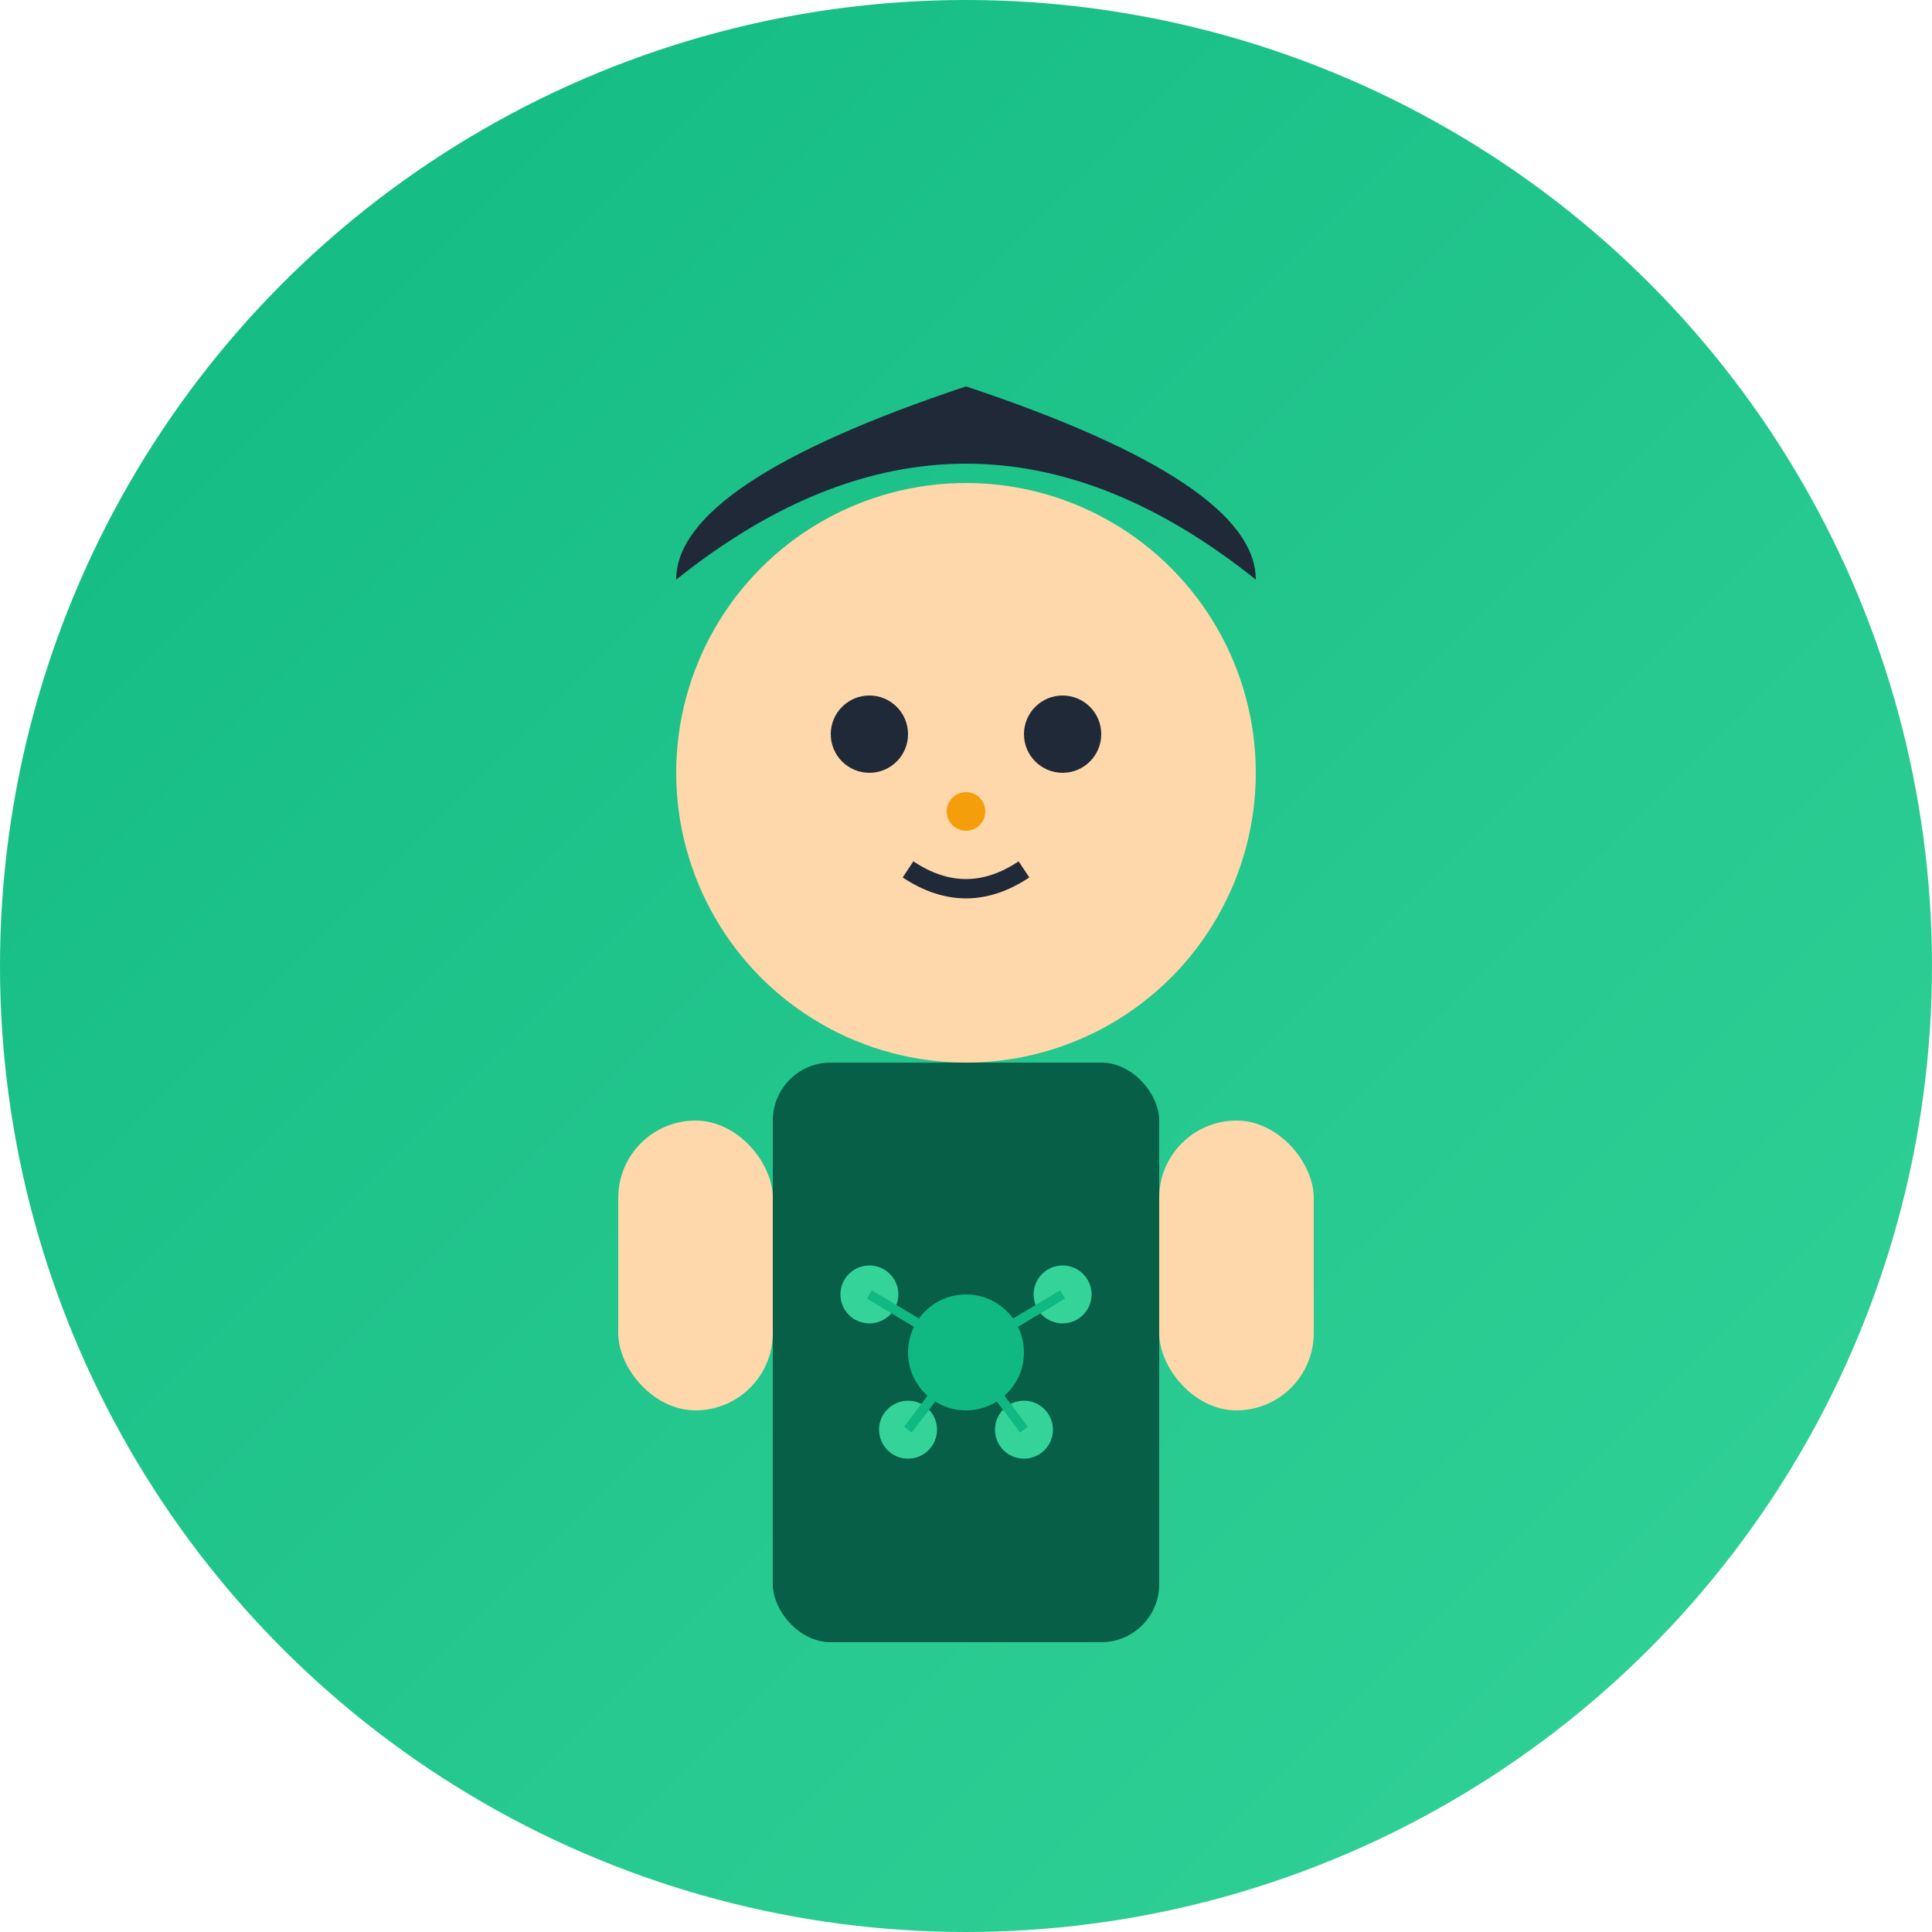 <svg width="100" height="100" viewBox="0 0 100 100" xmlns="http://www.w3.org/2000/svg">
  <defs>
    <linearGradient id="bgGradient" x1="0%" y1="0%" x2="100%" y2="100%">
      <stop offset="0%" style="stop-color:#10B981;stop-opacity:1" />
      <stop offset="100%" style="stop-color:#34D399;stop-opacity:1" />
    </linearGradient>
  </defs>
  
  <!-- Background circle -->
  <circle cx="50" cy="50" r="50" fill="url(#bgGradient)"/>
  
  <!-- Face -->
  <circle cx="50" cy="40" r="15" fill="#FED7AA"/>
  
  <!-- Hair -->
  <path d="M35,30 Q50,18 65,30 Q65,25 50,20 Q35,25 35,30" fill="#1F2937"/>
  
  <!-- Eyes -->
  <circle cx="45" cy="38" r="2" fill="#1F2937"/>
  <circle cx="55" cy="38" r="2" fill="#1F2937"/>
  
  <!-- Nose -->
  <circle cx="50" cy="42" r="1" fill="#F59E0B"/>
  
  <!-- Mouth -->
  <path d="M47,45 Q50,47 53,45" stroke="#1F2937" stroke-width="1" fill="none"/>
  
  <!-- Body -->
  <rect x="40" y="55" width="20" height="30" fill="#065F46" rx="3"/>
  
  <!-- Web3 network on shirt -->
  <g transform="translate(50, 70)">
    <circle cx="0" cy="0" r="3" fill="#10B981"/>
    <circle cx="-5" cy="-3" r="1.5" fill="#34D399"/>
    <circle cx="5" cy="-3" r="1.5" fill="#34D399"/>
    <circle cx="-3" cy="4" r="1.5" fill="#34D399"/>
    <circle cx="3" cy="4" r="1.5" fill="#34D399"/>
    <line x1="0" y1="0" x2="-5" y2="-3" stroke="#10B981" stroke-width="0.5"/>
    <line x1="0" y1="0" x2="5" y2="-3" stroke="#10B981" stroke-width="0.5"/>
    <line x1="0" y1="0" x2="-3" y2="4" stroke="#10B981" stroke-width="0.5"/>
    <line x1="0" y1="0" x2="3" y2="4" stroke="#10B981" stroke-width="0.5"/>
  </g>
  
  <!-- Arms -->
  <rect x="32" y="58" width="8" height="15" fill="#FED7AA" rx="4"/>
  <rect x="60" y="58" width="8" height="15" fill="#FED7AA" rx="4"/>
</svg> 